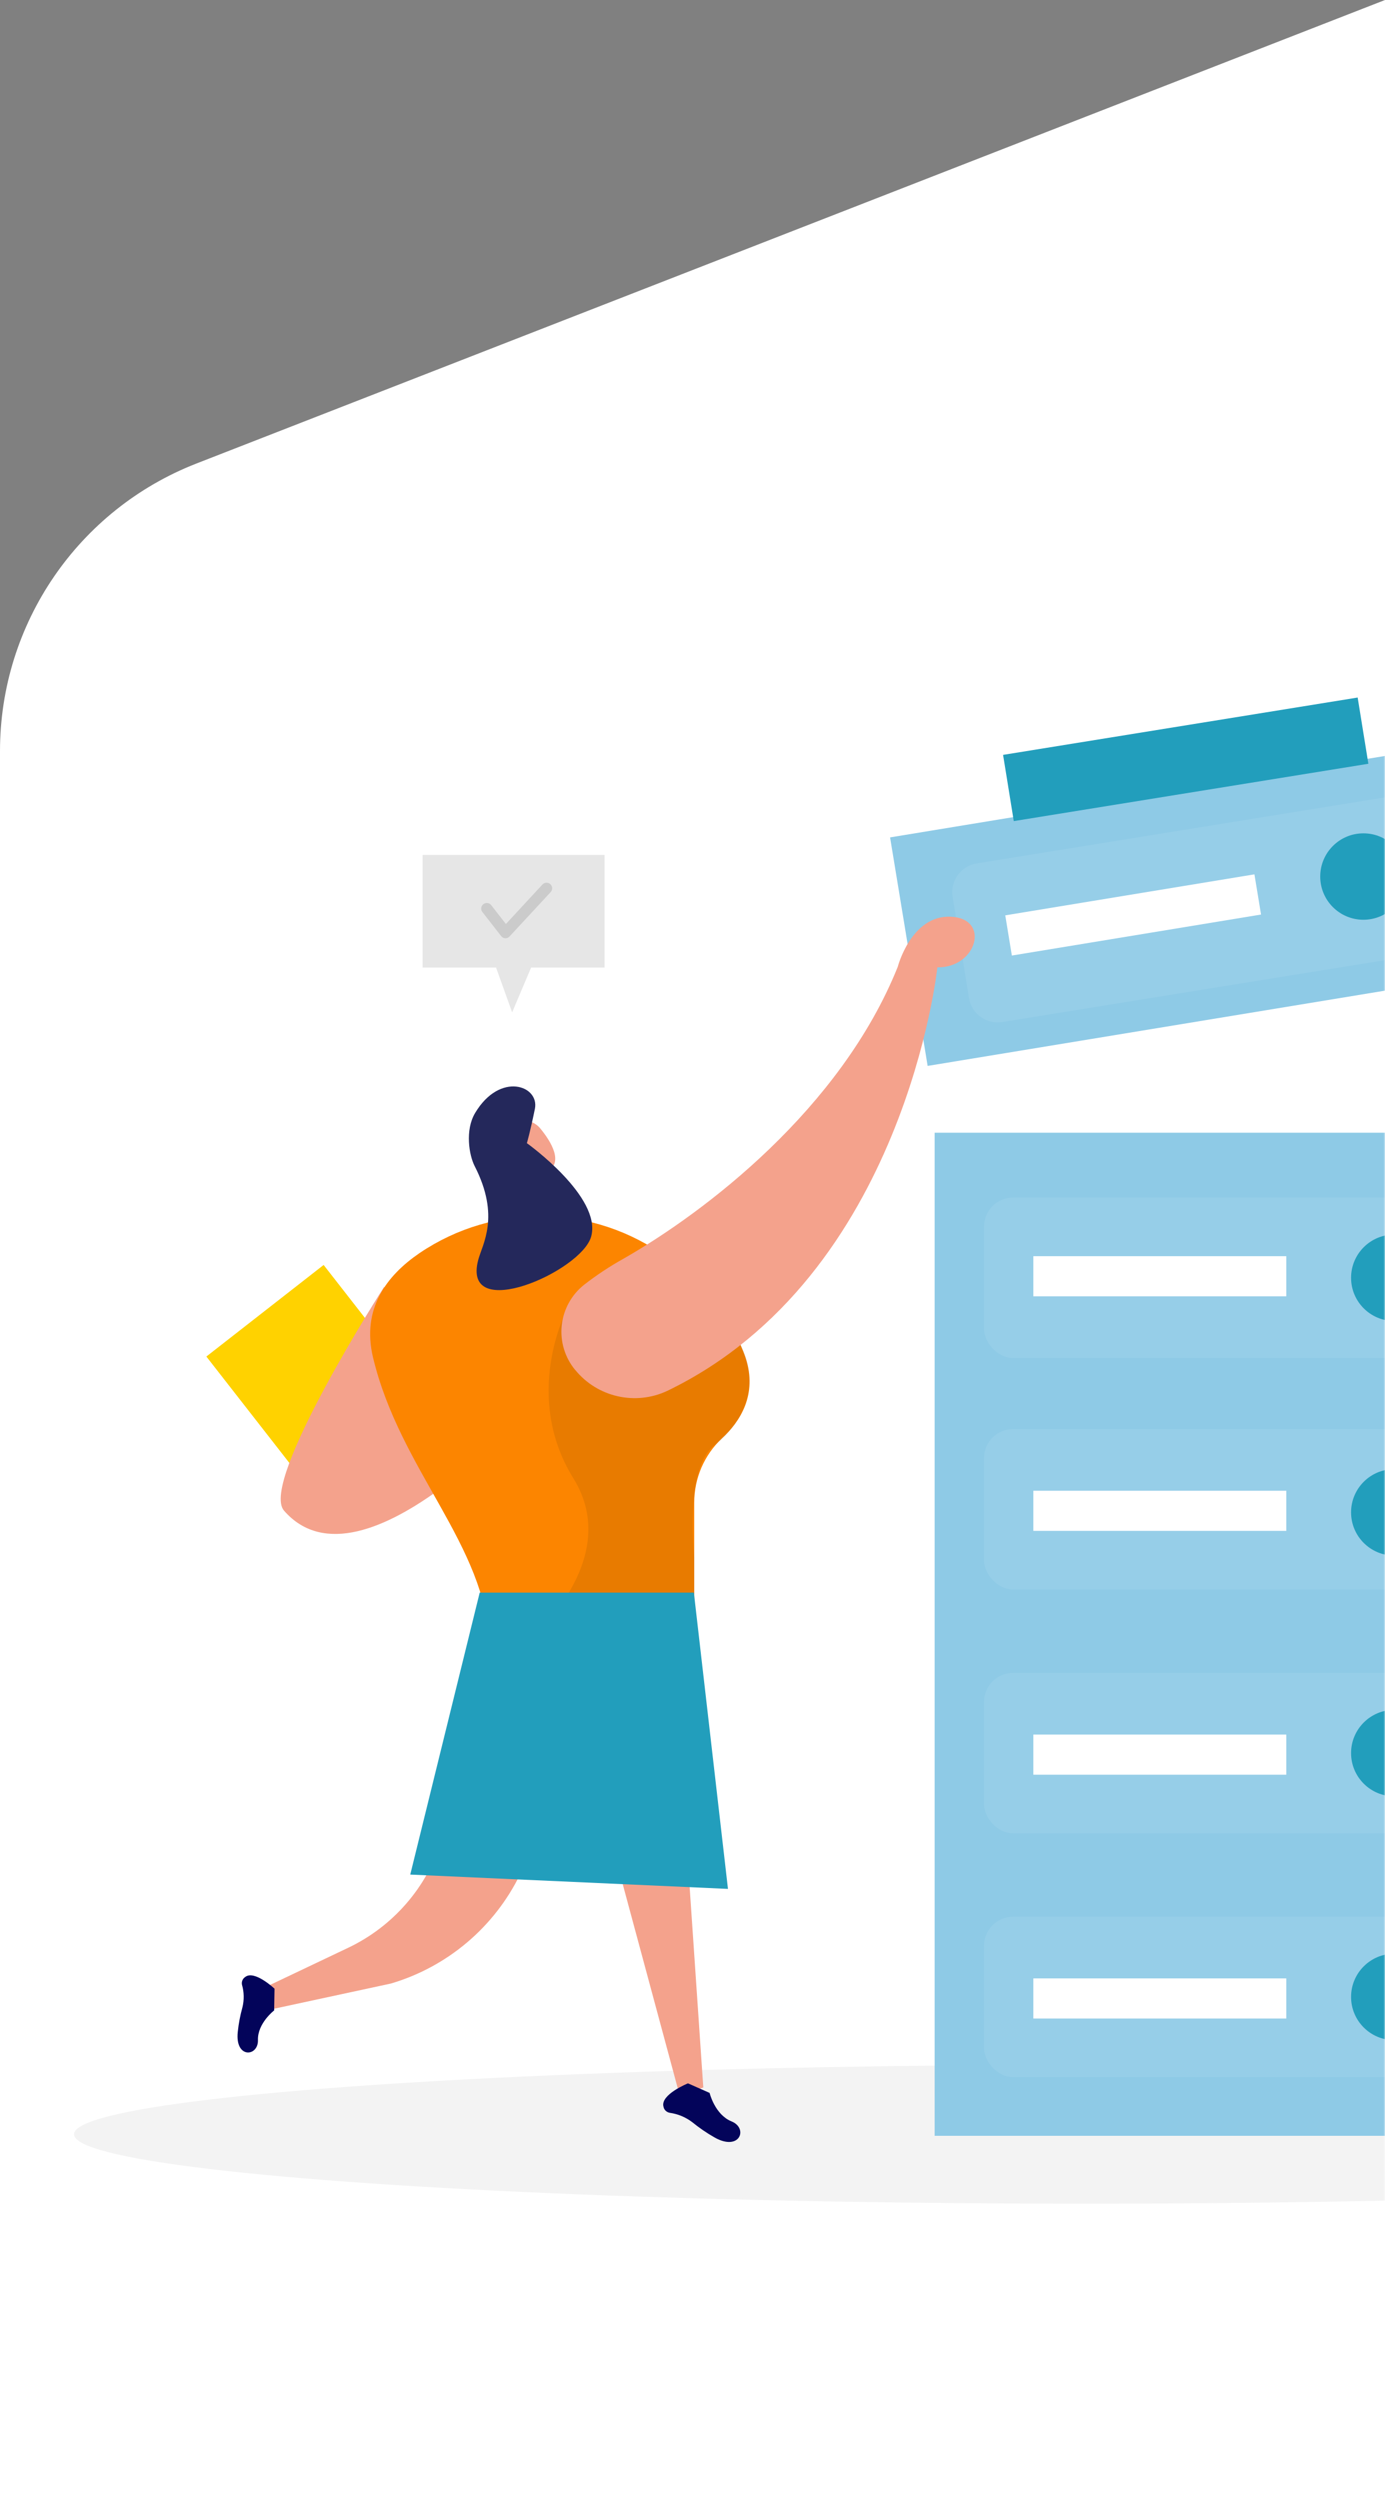 <?xml version="1.0" encoding="UTF-8"?>
<svg width="449px" height="810px" viewBox="0 0 449 810" version="1.1" xmlns="http://www.w3.org/2000/svg" xmlns:xlink="http://www.w3.org/1999/xlink">
    <rect x="0" y="0" width="449" height="810" fill="#808080" stroke="none"/>
    <title>login illustration</title>
    <defs>
        <path d="M63.685,150.178 L449,0 L449,0 L449,810 L0,810 L0,243.352 C9.16360798e-15,202.138 25.285,165.145 63.685,150.178 Z" id="path-1"></path>
    </defs>
    <g id="Mockups" stroke="none" stroke-width="1" fill="none" fill-rule="evenodd">
        <g id="encrypta_Login" transform="translate(-631, 0)">
            <g id="login-illustration" transform="translate(631, 0)">
                <mask id="mask-2" fill="white">
                    <use xlink:href="#path-1"></use>
                </mask>
                <use id="Rectangle" fill="#FFFFFF" xlink:href="#path-1"></use>
                <g id="Data-Arranging_Two-Color" mask="url(#mask-2)" fill-rule="nonzero">
                    <g transform="translate(24, 226)">
                        <ellipse id="Oval" fill="#E6E6E6" opacity="0.45" cx="328" cy="465.5" rx="328" ry="22.5"></ellipse>
                        <path d="M136.84,314 L119.18,370.225 C114.373,385.553 103.383,398.188 88.853,405.087 L63,417.376 L64.034,425 L102.734,416.662 C121.089,411.236 136.311,398.353 144.675,381.164 L172,324.999 L136.84,314 Z" id="Path" fill="#F4A28C"></path>
                        <rect id="Rectangle" fill="#8ECAE6" x="279" y="141" width="195" height="325"></rect>
                        <polygon id="Rectangle" fill="#8ECAE6" transform="translate(366.943, 66.495) rotate(-9.34) translate(-366.943, -66.495)" points="269.348 28.978 464.539 28.978 464.539 104.013 269.348 104.013"></polygon>
                        <polygon id="Rectangle" fill="#229EBC" transform="translate(360.397, 20.018) rotate(-9.181) translate(-360.397, -20.018)" points="302.174 9.15 418.62 9.15 418.62 30.886 302.174 30.886"></polygon>
                        <rect id="Rectangle" fill="#FFFFFF" opacity="0.07" x="295" y="237" width="163" height="52" rx="9.429"></rect>
                        <circle id="Oval" fill="#229EBC" cx="428" cy="264" r="14"></circle>
                        <rect id="Rectangle" fill="#FFFFFF" x="311" y="257" width="82" height="13"></rect>
                        <rect id="Rectangle" fill="#FFFFFF" opacity="0.07" x="295" y="162" width="163" height="52" rx="9.429"></rect>
                        <circle id="Oval" fill="#229EBC" cx="428" cy="188" r="14"></circle>
                        <rect id="Rectangle" fill="#FFFFFF" x="311" y="181" width="82" height="13"></rect>
                        <path d="M295.853,41.897 L440.087,41.897 C445.294,41.897 449.516,46.119 449.516,51.327 L449.516,84.543 C449.516,89.751 445.294,93.973 440.087,93.973 L295.853,93.973 C290.646,93.973 286.424,89.751 286.424,84.543 L286.424,51.327 C286.424,46.119 290.646,41.897 295.853,41.897 Z" id="Rectangle" fill="#FFFFFF" opacity="0.07" transform="translate(367.97, 67.935) rotate(-9.181) translate(-367.97, -67.935)"></path>
                        <circle id="Oval" fill="#229EBC" cx="418" cy="58" r="14"></circle>
                        <polygon id="Rectangle" fill="#FFFFFF" transform="translate(343.353, 70.44) rotate(-9.34) translate(-343.353, -70.44)" points="302.422 63.842 384.284 63.842 384.284 77.038 302.422 77.038"></polygon>
                        <rect id="Rectangle" fill="#FFFFFF" opacity="0.07" x="295" y="316" width="163" height="52" rx="9.429"></rect>
                        <circle id="Oval" fill="#229EBC" cx="428" cy="342" r="14"></circle>
                        <rect id="Rectangle" fill="#FFFFFF" x="311" y="336" width="82" height="13"></rect>
                        <rect id="Rectangle" fill="#FFFFFF" opacity="0.07" x="295" y="395" width="163" height="52" rx="9.429"></rect>
                        <circle id="Oval" fill="#229EBC" cx="428" cy="421" r="14"></circle>
                        <rect id="Rectangle" fill="#FFFFFF" x="311" y="415" width="82" height="13"></rect>
                        <polygon id="Path" fill="#F4A28C" points="195.797 330 204 450.341 196.368 453 166 340.417"></polygon>
                        <path d="M206.044,452.1 C206.044,452.1 207.731,459.145 213.177,461.343 C218.622,463.541 215.87,471.154 207.671,466.543 C205.123,465.095 202.703,463.441 200.437,461.598 C198.308,459.97 195.779,458.915 193.103,458.537 C192.079,458.356 191.278,457.574 191.094,456.575 C189.988,452.65 199.031,449 199.031,449 L206.044,452.1 Z" id="Path" fill="#03045A"></path>
                        <path d="M64.881,425.364 C64.881,425.364 59.464,429.534 59.622,434.975 C59.781,440.416 52.149,441.072 53.078,432.354 C53.358,429.669 53.86,427.012 54.581,424.411 C55.188,421.987 55.14,419.444 54.443,417.044 C54.244,416.083 54.652,415.098 55.471,414.562 C58.416,412.139 65,418.335 65,418.335 L64.881,425.364 Z" id="Path" fill="#03045A"></path>
                        <polygon id="Path" fill="#F4A28C" points="149.151 154.307 152 165.99 142.642 171 141 151"></polygon>
                        <path d="M139.223,140.693 C140.366,138.611 142.513,137.232 144.929,137.027 C147.345,136.821 149.705,137.816 151.203,139.672 C154.732,143.989 158.866,150.74 153.219,153.801 C144.729,158.49 138.134,147.914 138.134,147.914 C137.771,145.455 138.149,142.947 139.223,140.693 L139.223,140.693 Z" id="Path" fill="#F4A28C"></path>
                        <polygon id="Rectangle" fill="#FFD200" transform="translate(82.91, 225.59) rotate(-127.97) translate(-82.91, -225.59)" points="48.776 201.477 117.045 201.477 117.045 249.703 48.776 249.703"></polygon>
                        <path d="M100.49,191 C100.49,191 59.971,254.145 68.071,263.446 C93.823,292.957 151,226.48 151,226.48 L100.49,191 Z" id="Path" fill="#F4A28C"></path>
                        <path d="M192.314,181.496 C168.512,164.051 136.365,163.468 111.951,180.04 C101.354,187.284 93.183,198 96.92,213.765 C105.688,250.484 133.722,274.691 134.696,307 L201.062,302.53 L201.062,260.941 C201.027,252.989 204.307,245.384 210.108,239.968 C215.894,234.619 221.64,225.899 217.703,213.905 C214.124,203.268 205.078,190.896 192.314,181.496 Z" id="Path" fill="#FC8500"></path>
                        <path d="M144.089,147.666 C144.089,147.666 142.178,145.902 141.185,148.116 C140.191,150.329 143.478,151.699 144.605,150.629 C145.732,149.56 144.089,147.666 144.089,147.666 Z" id="Path" fill="#F4A28C"></path>
                        <path d="M159.595,198.709 C159.595,198.709 145.272,226.205 161.899,253.002 C178.527,279.8 147,306 147,306 L201.075,302.351 L201.075,278.664 C201.075,278.664 197.737,248.755 208.048,241.956 C208.048,241.956 225.689,229.195 216.193,209.875 C206.697,190.554 159.595,198.709 159.595,198.709" id="Path" fill="#000000" opacity="0.08"></path>
                        <path d="M131.029,182.23 C132.317,177.238 138.295,168.197 129.861,151.779 C128.09,148.311 126.68,140.192 130.042,134.579 C138.094,121.128 150.937,125.719 149.407,133.256 C147.877,140.794 146.81,144.382 146.81,144.382 C146.81,144.382 171.208,161.802 167.645,174.652 C164.484,185.978 125.593,202.958 131.029,182.23 Z" id="Path" fill="#24285B"></path>
                        <polygon id="Path" fill="#229EBC" points="131.513 290 200.943 290 212 386 109 381.361"></polygon>
                        <path d="M162.441,217.834 C159.127,213.817 157.565,208.644 158.104,203.47 C158.644,198.297 161.239,193.554 165.31,190.302 C169.326,187.176 173.575,184.36 178.021,181.879 C204.498,166.763 248.507,133.35 267.035,87.265 C267.035,87.265 271.378,70.42 284.268,71.015 C297.158,71.611 292.715,87.582 279.885,87.424 C279.885,87.424 269.386,187.422 192.345,224.628 C182.004,229.498 169.664,226.693 162.461,217.834 L162.441,217.834 Z" id="Path" fill="#F4A28C"></path>
                        <polygon id="Path" fill="#E6E6E6" points="113 51 113 87.482 136.813 87.482 142.029 102 148.187 87.482 172 87.482 172 51"></polygon>
                        <path d="M139.81,78 L139.81,78 C139.28,77.973 138.789,77.714 138.469,77.292 L132.337,69.427 C131.773,68.637 131.933,67.545 132.699,66.95 C133.466,66.354 134.567,66.467 135.196,67.205 L140.007,73.379 L151.838,60.598 C152.276,60.113 152.942,59.902 153.58,60.043 C154.218,60.185 154.731,60.658 154.921,61.282 C155.112,61.905 154.951,62.583 154.5,63.056 L141.151,77.449 C140.799,77.809 140.314,78.008 139.81,78 L139.81,78 Z" id="Path" fill="#000000" opacity="0.12"></path>
                    </g>
                </g>
            </g>
        </g>
    </g>
</svg>